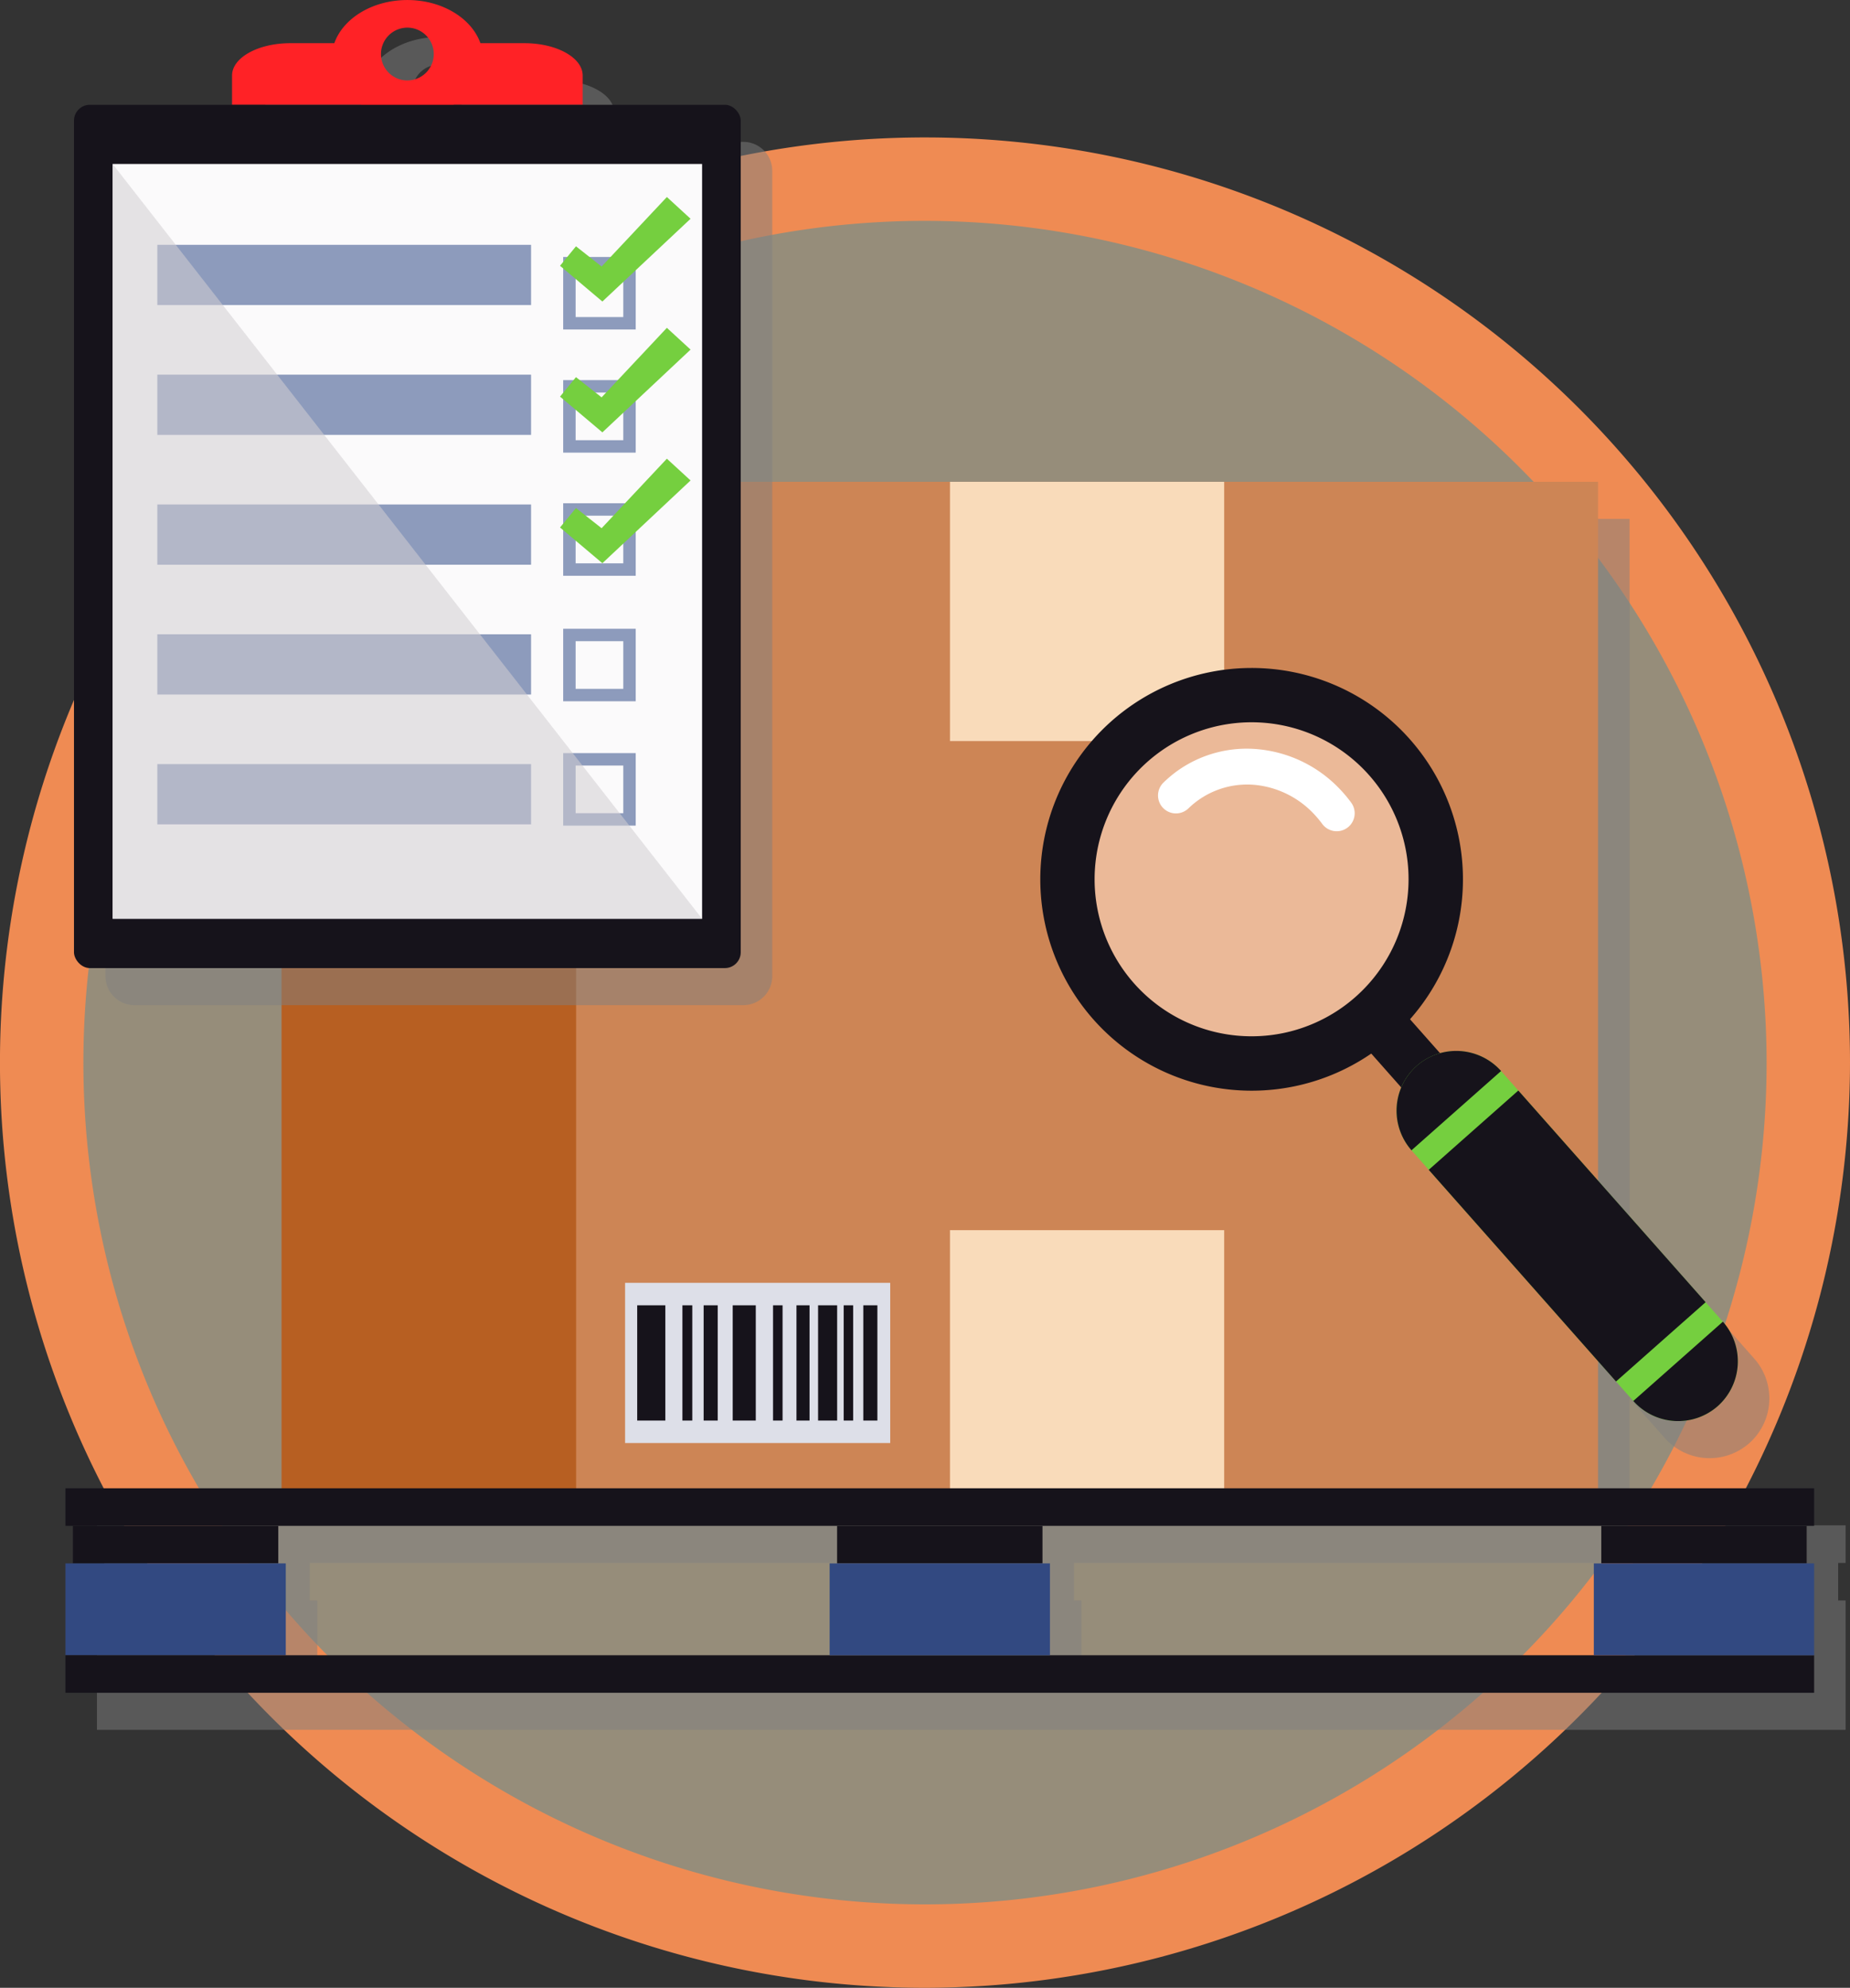 <svg xmlns="http://www.w3.org/2000/svg" width="239.56" height="257.357" viewBox="0 0 239.56 257.357">
  <rect x="0" y="0" width="239.56" height="257.357" fill="#333333" stroke="none"/>
  <g id="Grupo_1009733" data-name="Grupo 1009733" transform="translate(-208 -14897)">
    <g id="Grupo_1009638" data-name="Grupo 1009638" transform="translate(-1.228 -398.748)">
      <circle id="Elipse_7737" data-name="Elipse 7737" cx="114.381" cy="114.381" r="114.381" transform="translate(214.626 15318.943)" fill="#fae8c2" opacity="0.5" style="mix-blend-mode: color-burn;isolation: isolate"/>
      <g id="Grupo_1009732" data-name="Grupo 1009732">
        <g id="Grupo_986533" data-name="Grupo 986533" transform="translate(209.228 15313.541)">
          <path id="Trazado_659339" data-name="Trazado 659339" d="M231.577,4071.323a119.782,119.782,0,1,1,119.779-119.782A119.917,119.917,0,0,1,231.577,4071.323Zm0-228.764a108.981,108.981,0,1,0,108.98,108.982A109.1,109.1,0,0,0,231.577,3842.559Z" transform="translate(-111.796 -3831.758)" fill="#ef8b53"/>
        </g>
      </g>
      <g id="Grupo_986643" data-name="Grupo 986643" transform="translate(217.703 15295.748)">
        <g id="Grupo_986635" data-name="Grupo 986635" transform="translate(0 62.38)">
          <path id="Trazado_659536" data-name="Trazado 659536" d="M345.116,3993.988v-4.866H317.134v-16.461l2.331,2.636,0,0,2.234,2.524a7.768,7.768,0,0,0,10.934.67,7.665,7.665,0,0,0,1.847-2.453,7.775,7.775,0,0,0-1.181-8.481l0,0v0l-2.232-2.522h0l-.228-.257-13.7-15.487v-90.47H146.657v130.3H118.675v4.866h.967v4.861h-.967V4015.6H345.116v-16.752h-.967v-4.861Zm-197.91,16.753v-11.893h-.969v-4.861H218.6v4.861h-.967v11.893Zm170.347-11.893h-.965v11.893H246.16v-11.893h-.967v-4.861h72.361Z" transform="translate(-114.596 -3854.019)" fill="gray" fill-rule="evenodd" opacity="0.5" style="mix-blend-mode: multiply;isolation: isolate"/>
          <g id="Grupo_986634" data-name="Grupo 986634">
            <g id="Grupo_986628" data-name="Grupo 986628" transform="translate(27.982)">
              <rect id="Rectángulo_310924" data-name="Rectángulo 310924" width="133.507" height="130.455" fill="#b75f22"/>
              <rect id="Rectángulo_310925" data-name="Rectángulo 310925" width="132.331" height="130.455" transform="translate(38.145)" fill="#cd8555"/>
              <rect id="Rectángulo_310926" data-name="Rectángulo 310926" width="35.507" height="33.567" transform="translate(86.557)" fill="#f9dbba"/>
              <rect id="Rectángulo_310927" data-name="Rectángulo 310927" width="35.507" height="33.568" transform="translate(86.557 96.888)" fill="#f9dbba"/>
              <g id="Grupo_986627" data-name="Grupo 986627" transform="translate(44.487 103.706)">
                <rect id="Rectángulo_310928" data-name="Rectángulo 310928" width="34.33" height="20.741" fill="#dddfe8"/>
                <g id="Grupo_986626" data-name="Grupo 986626" transform="translate(1.569 2.909)">
                  <rect id="Rectángulo_310929" data-name="Rectángulo 310929" width="3.643" height="14.924" fill="#16131b"/>
                  <rect id="Rectángulo_310930" data-name="Rectángulo 310930" width="1.278" height="14.924" transform="translate(5.855)" fill="#16131b"/>
                  <rect id="Rectángulo_310931" data-name="Rectángulo 310931" width="2.987" height="14.924" transform="translate(12.367)" fill="#16131b"/>
                  <rect id="Rectángulo_310932" data-name="Rectángulo 310932" width="1.822" height="14.924" transform="translate(8.602)" fill="#16131b"/>
                  <rect id="Rectángulo_310933" data-name="Rectángulo 310933" width="1.234" height="14.924" transform="translate(17.589)" fill="#16131b"/>
                  <rect id="Rectángulo_310934" data-name="Rectángulo 310934" width="2.469" height="14.924" transform="translate(23.422)" fill="#16131b"/>
                  <rect id="Rectángulo_310935" data-name="Rectángulo 310935" width="1.226" height="14.924" transform="translate(26.738)" fill="#16131b"/>
                  <rect id="Rectángulo_310936" data-name="Rectángulo 310936" width="1.692" height="14.924" transform="translate(20.624)" fill="#16131b"/>
                  <rect id="Rectángulo_310937" data-name="Rectángulo 310937" width="1.822" height="14.924" transform="translate(29.278)" fill="#16131b"/>
                </g>
              </g>
            </g>
            <g id="Grupo_986632" data-name="Grupo 986632" transform="translate(0 130.305)">
              <rect id="Rectángulo_310938" data-name="Rectángulo 310938" width="226.44" height="4.865" fill="#16131b"/>
              <g id="Grupo_986629" data-name="Grupo 986629" transform="translate(0 4.865)">
                <rect id="Rectángulo_310939" data-name="Rectángulo 310939" width="26.595" height="4.861" transform="translate(0.966)" fill="#16131b"/>
                <rect id="Rectángulo_310940" data-name="Rectángulo 310940" width="28.53" height="11.891" transform="translate(0 4.861)" fill="#324981"/>
              </g>
              <rect id="Rectángulo_310941" data-name="Rectángulo 310941" width="226.44" height="4.861" transform="translate(0 21.617)" fill="#16131b"/>
              <g id="Grupo_986630" data-name="Grupo 986630" transform="translate(197.912 4.865)">
                <rect id="Rectángulo_310942" data-name="Rectángulo 310942" width="26.595" height="4.861" transform="translate(0.966)" fill="#16131b"/>
                <rect id="Rectángulo_310943" data-name="Rectángulo 310943" width="28.528" height="11.891" transform="translate(0 4.861)" fill="#324981"/>
              </g>
              <g id="Grupo_986631" data-name="Grupo 986631" transform="translate(98.956 4.865)">
                <rect id="Rectángulo_310944" data-name="Rectángulo 310944" width="26.595" height="4.861" transform="translate(0.966)" fill="#16131b"/>
                <rect id="Rectángulo_310945" data-name="Rectángulo 310945" width="28.527" height="11.891" transform="translate(0 4.861)" fill="#324981"/>
              </g>
            </g>
            <g id="Grupo_986633" data-name="Grupo 986633" transform="translate(126.23 24.097)">
              <path id="Trazado_659537" data-name="Trazado 659537" d="M196.123,3878.081a21.251,21.251,0,1,0,29.994,1.829A21.25,21.25,0,0,0,196.123,3878.081Z" transform="translate(-182.837 -3866.626)" fill="#ebb998" fill-rule="evenodd"/>
              <path id="Trazado_659538" data-name="Trazado 659538" d="M239.788,3891.3a27.365,27.365,0,1,1-32.277-21.353,27.368,27.368,0,0,1,32.277,21.353Zm-6.9,1.4a20.328,20.328,0,1,0-15.862,23.974A20.345,20.345,0,0,0,232.889,3892.7Z" transform="translate(-185.603 -3869.392)" fill="#16131b" fill-rule="evenodd"/>
              <rect id="Rectángulo_310946" data-name="Rectángulo 310946" width="6.7" height="14.183" transform="matrix(0.749, -0.663, 0.663, 0.749, 39.618, 46.263)" fill="#16131b"/>
              <path id="Trazado_659539" data-name="Trazado 659539" d="M213.487,3898.5h0a7.766,7.766,0,0,0-.67,10.93l28.723,32.455a7.768,7.768,0,0,0,10.932.67h0a7.768,7.768,0,0,0,.664-10.935l-28.716-32.454A7.769,7.769,0,0,0,213.487,3898.5Z" transform="translate(-164.745 -3846.976)" fill="#75cf3f" fill-rule="evenodd"/>
              <path id="Trazado_659540" data-name="Trazado 659540" d="M213.487,3898.495h0a7.766,7.766,0,0,0-.67,10.93l11.6-10.264a7.772,7.772,0,0,0-10.934-.666Zm1.564,13.456,11.6-10.264,24.252,27.406-11.6,10.265-24.254-27.406Zm26.489,29.929a7.768,7.768,0,0,0,10.932.67h0a7.771,7.771,0,0,0,.668-10.935Z" transform="translate(-164.745 -3846.975)" fill="#16131b" fill-rule="evenodd"/>
              <path id="Trazado_659541" data-name="Trazado 659541" d="M215.223,3884.841a2.327,2.327,0,1,0,3.738-2.772,17.942,17.942,0,0,0-1.621-1.9,16.737,16.737,0,0,0-10.259-4.968,15.456,15.456,0,0,0-10.781,2.917,16.269,16.269,0,0,0-1.661,1.424,2.324,2.324,0,0,0,3.254,3.318,10.915,10.915,0,0,1,8.726-3.047,12.093,12.093,0,0,1,7.4,3.61A13.732,13.732,0,0,1,215.223,3884.841Z" transform="translate(-178.721 -3864.662)" fill="#fff" fill-rule="evenodd"/>
            </g>
          </g>
        </g>
        <g id="Grupo_986642" data-name="Grupo 986642" transform="translate(1.105)">
          <path id="Trazado_659542" data-name="Trazado 659542" d="M201.872,3838.208h-16.72v-3.8c0-2.309-3.373-4.181-7.532-4.181h-5.711c-1.137-3.22-4.935-5.591-9.459-5.591s-8.321,2.371-9.459,5.591H147.28c-4.159,0-7.53,1.873-7.53,4.181v3.8H123.03a3.747,3.747,0,0,0-3.749,3.749v104.271a3.747,3.747,0,0,0,3.749,3.749h78.842a3.748,3.748,0,0,0,3.749-3.749V3841.957A3.748,3.748,0,0,0,201.872,3838.208Zm-39.422-9.995a3.419,3.419,0,1,1-3.418,3.42A3.42,3.42,0,0,1,162.45,3828.213Z" transform="translate(-115.201 -3819.84)" fill="gray" opacity="0.5" style="mix-blend-mode: multiply;isolation: isolate"/>
          <g id="Grupo_986641" data-name="Grupo 986641">
            <path id="Trazado_659543" data-name="Trazado 659543" d="M166.133,3827.6h-5.711c-1.139-3.22-4.937-5.589-9.459-5.589s-8.322,2.369-9.459,5.589h-5.711c-4.159,0-7.532,1.873-7.532,4.183v3.8h16.661a12.108,12.108,0,0,0,12.082,0h16.659v-3.8C173.663,3829.47,170.292,3827.6,166.133,3827.6Zm-15.17,4.824a3.418,3.418,0,1,1,3.418-3.418A3.417,3.417,0,0,1,150.962,3832.421Z" transform="translate(-107.792 -3822.008)" fill="#ff2226"/>
            <rect id="Rectángulo_310947" data-name="Rectángulo 310947" width="86.34" height="111.77" rx="2.054" transform="translate(0 13.567)" fill="#16131b"/>
            <rect id="Rectángulo_310948" data-name="Rectángulo 310948" width="76.333" height="97.724" transform="translate(5.003 21.229)" fill="#fbfafb"/>
            <rect id="Rectángulo_310949" data-name="Rectángulo 310949" width="48.396" height="7.8" transform="translate(10.793 31.697)" fill="#8d9bbc"/>
            <rect id="Rectángulo_310950" data-name="Rectángulo 310950" width="48.396" height="7.8" transform="translate(10.793 48.505)" fill="#8d9bbc"/>
            <rect id="Rectángulo_310951" data-name="Rectángulo 310951" width="48.396" height="7.8" transform="translate(10.793 65.313)" fill="#8d9bbc"/>
            <rect id="Rectángulo_310952" data-name="Rectángulo 310952" width="48.396" height="7.8" transform="translate(10.793 82.12)" fill="#8d9bbc"/>
            <rect id="Rectángulo_310953" data-name="Rectángulo 310953" width="48.396" height="7.8" transform="translate(10.793 98.928)" fill="#8d9bbc"/>
            <g id="Grupo_986636" data-name="Grupo 986636" transform="translate(63.348 33.27)">
              <path id="Trazado_659544" data-name="Trazado 659544" d="M161.147,3849.628h-9.392v-9.39h9.392Zm-7.782-1.61h6.172v-6.17h-6.172Z" transform="translate(-151.755 -3840.238)" fill="#8d9bbc"/>
            </g>
            <g id="Grupo_986637" data-name="Grupo 986637" transform="translate(63.348 49.212)">
              <path id="Trazado_659545" data-name="Trazado 659545" d="M161.147,3858.363h-9.392v-9.39h9.392Zm-7.782-1.609h6.172v-6.171h-6.172Z" transform="translate(-151.755 -3848.973)" fill="#8d9bbc"/>
            </g>
            <g id="Grupo_986638" data-name="Grupo 986638" transform="translate(63.348 65.154)">
              <path id="Trazado_659546" data-name="Trazado 659546" d="M161.147,3867.1h-9.392v-9.39h9.392Zm-7.782-1.61h6.172v-6.17h-6.172Z" transform="translate(-151.755 -3857.709)" fill="#8d9bbc"/>
            </g>
            <g id="Grupo_986639" data-name="Grupo 986639" transform="translate(63.348 81.407)">
              <path id="Trazado_659547" data-name="Trazado 659547" d="M161.147,3876h-9.392v-9.39h9.392Zm-7.782-1.61h6.172v-6.17h-6.172Z" transform="translate(-151.755 -3866.613)" fill="#8d9bbc"/>
            </g>
            <g id="Grupo_986640" data-name="Grupo 986640" transform="translate(63.348 97.504)">
              <path id="Trazado_659548" data-name="Trazado 659548" d="M161.147,3884.821h-9.392v-9.388h9.392Zm-7.782-1.607h6.172v-6.171h-6.172Z" transform="translate(-151.755 -3875.433)" fill="#8d9bbc"/>
            </g>
            <path id="Trazado_659549" data-name="Trazado 659549" d="M151.531,3844.888l5.483,4.628,11.419-10.715-3.068-2.817-8.451,9-3.32-2.616Z" transform="translate(-88.591 -3810.478)" fill="#75cf3f"/>
            <path id="Trazado_659550" data-name="Trazado 659550" d="M151.531,3854.169l5.483,4.628,11.419-10.715-3.068-2.817-8.451,9-3.32-2.616Z" transform="translate(-88.591 -3802.82)" fill="#75cf3f"/>
            <path id="Trazado_659551" data-name="Trazado 659551" d="M151.531,3863.452l5.483,4.627,11.419-10.714-3.068-2.817-8.451,9-3.32-2.615Z" transform="translate(-88.591 -3795.161)" fill="#75cf3f"/>
            <path id="Trazado_659552" data-name="Trazado 659552" d="M119.787,3833.641v97.724H196.12Z" transform="translate(-114.784 -3812.412)" fill="#d1cdd1" opacity="0.55" style="mix-blend-mode: multiply;isolation: isolate"/>
          </g>
        </g>
      </g>
    </g>
  </g>
</svg>
